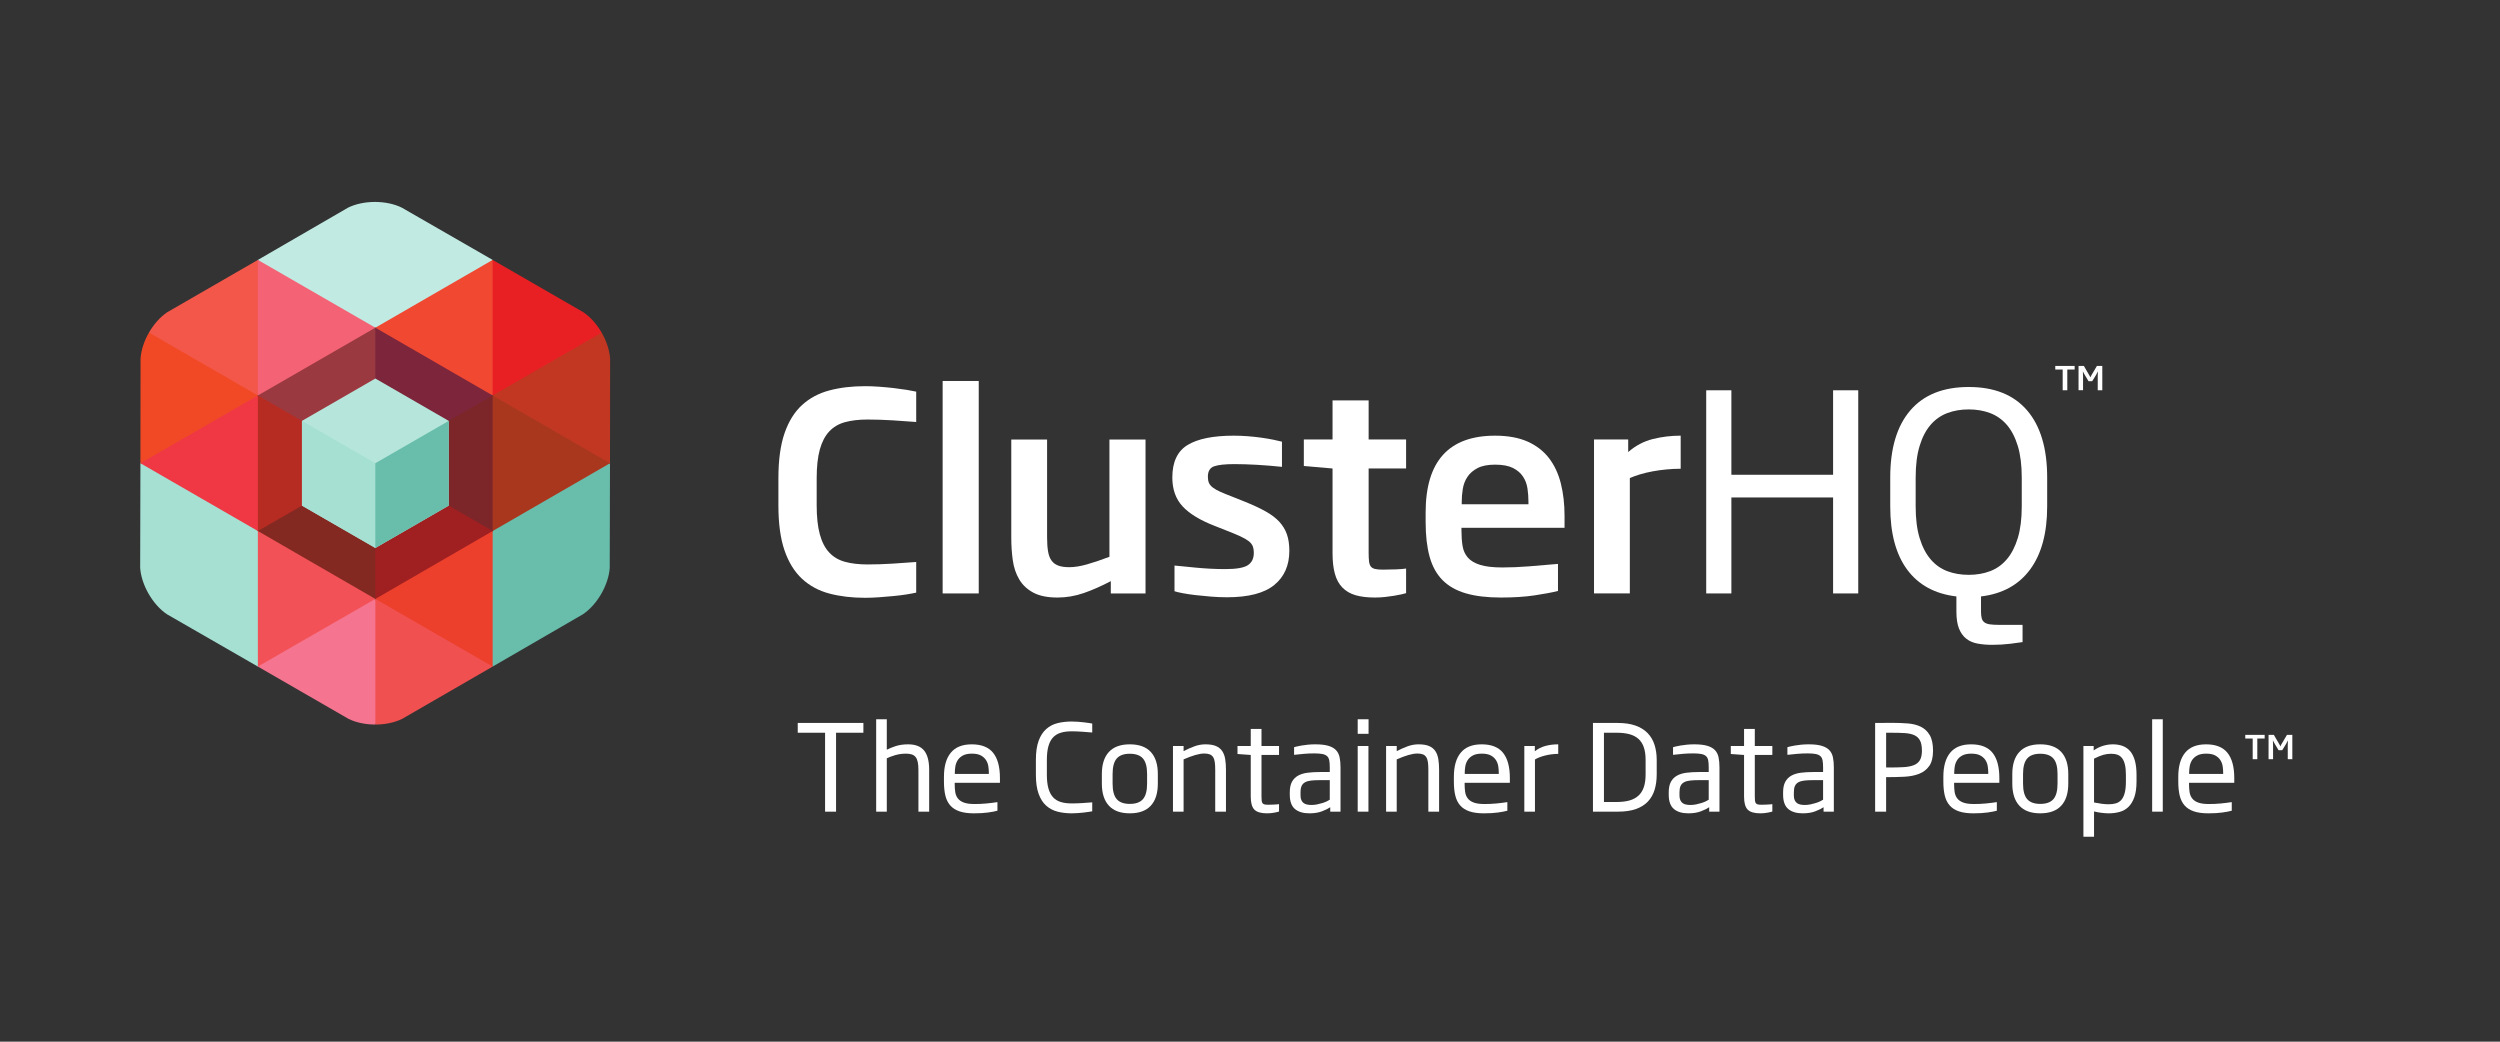 <?xml version="1.0" encoding="UTF-8" standalone="no"?>
<svg
   xmlns:dc="http://purl.org/dc/elements/1.1/"
   xmlns:cc="http://creativecommons.org/ns#"
   xmlns:rdf="http://www.w3.org/1999/02/22-rdf-syntax-ns#"
   xmlns:svg="http://www.w3.org/2000/svg"
   xmlns="http://www.w3.org/2000/svg"
   viewBox="0 0 453.543 188.976"
   height="188.976"
   width="453.543"
   xml:space="preserve"
   version="1.1"
   id="svg2"><rect x="0" y="0" width="453.543" height="188.976" fill="#333333" stroke="none"/><defs
     id="defs6"><clipPath
       id="clipPath16"
       clipPathUnits="userSpaceOnUse"><path
         id="path18"
         d="m 0,141.732 340.157,0 L 340.157,0 0,0 0,141.732 Z" /></clipPath></defs><g
     transform="matrix(1.333,0,0,-1.333,0,188.976)"
     id="g10"><g
       id="g12"><g
         clip-path="url(#clipPath16)"
         id="g14"><g
           transform="translate(123.409,60.873)"
           id="g20"><path
             id="path22"
             style="fill:#ffffff;fill-opacity:1;fill-rule:nonzero;stroke:none"
             d="m 0,0 c -0.534,-0.086 -1.123,-0.161 -1.768,-0.223 -0.645,-0.062 -1.309,-0.118 -1.991,-0.168 -0.682,-0.049 -1.321,-0.074 -1.916,-0.074 -1.786,0 -3.405,0.193 -4.856,0.577 -1.451,0.384 -2.692,1.054 -3.721,2.009 -1.03,0.955 -1.824,2.239 -2.382,3.852 -0.558,1.612 -0.837,3.659 -0.837,6.14 l 0,3.684 c 0,2.48 0.279,4.527 0.837,6.14 0.558,1.612 1.352,2.89 2.382,3.833 1.029,0.942 2.27,1.606 3.721,1.99 1.451,0.385 3.07,0.577 4.856,0.577 0.595,0 1.234,-0.025 1.916,-0.074 0.682,-0.05 1.346,-0.112 1.991,-0.186 0.645,-0.075 1.234,-0.156 1.768,-0.242 0.533,-0.087 0.961,-0.168 1.284,-0.242 l 0,-4.131 c -0.918,0.075 -1.979,0.149 -3.182,0.224 -1.204,0.074 -2.351,0.111 -3.442,0.111 -1.166,0 -2.183,-0.118 -3.052,-0.353 -0.868,-0.236 -1.587,-0.658 -2.158,-1.265 -0.571,-0.609 -0.999,-1.428 -1.283,-2.456 -0.286,-1.03 -0.429,-2.339 -0.429,-3.926 l 0,-3.684 c 0,-1.588 0.143,-2.903 0.429,-3.945 0.284,-1.042 0.712,-1.867 1.283,-2.475 0.571,-0.608 1.29,-1.029 2.158,-1.265 0.869,-0.236 1.886,-0.353 3.052,-0.353 1.091,0 2.238,0.037 3.442,0.112 1.203,0.074 2.264,0.148 3.182,0.223 l 0,-4.168 C 0.961,0.167 0.533,0.087 0,0" /></g><path
           id="path24"
           style="fill:#ffffff;fill-opacity:1;fill-rule:nonzero;stroke:none"
           d="m 128.291,89.917 4.912,0 0,-28.914 -4.912,0 0,28.914 z" /><g
           transform="translate(151.177,61.003)"
           id="g26"><path
             id="path28"
             style="fill:#ffffff;fill-opacity:1;fill-rule:nonzero;stroke:none"
             d="M 0,0 0,1.674 C -1.266,1.005 -2.488,0.465 -3.666,0.056 c -1.178,-0.41 -2.376,-0.614 -3.591,-0.614 -1.364,0 -2.462,0.223 -3.293,0.67 -0.831,0.446 -1.47,1.047 -1.916,1.805 -0.447,0.756 -0.739,1.624 -0.875,2.604 -0.137,0.98 -0.204,2.016 -0.204,3.107 l 0,13.322 4.874,0 0,-13.322 c 0,-0.744 0.044,-1.377 0.13,-1.898 0.087,-0.521 0.243,-0.936 0.466,-1.246 0.223,-0.311 0.527,-0.54 0.911,-0.689 0.385,-0.148 0.887,-0.223 1.508,-0.223 0.719,0 1.531,0.131 2.437,0.391 0.905,0.261 1.916,0.601 3.032,1.023 l 0,15.964 4.913,0 L 4.726,0 0,0 Z" /></g><g
           transform="translate(175.475,66.808)"
           id="g30"><path
             id="path32"
             style="fill:#ffffff;fill-opacity:1;fill-rule:nonzero;stroke:none"
             d="m 0,0 c 0,-1.985 -0.683,-3.535 -2.047,-4.651 -1.365,-1.117 -3.511,-1.675 -6.437,-1.675 -0.72,0 -1.458,0.031 -2.215,0.093 -0.757,0.062 -1.457,0.13 -2.102,0.205 -0.645,0.074 -1.222,0.161 -1.73,0.26 -0.509,0.099 -0.875,0.186 -1.098,0.261 l 0,3.497 c 0.273,-0.025 0.657,-0.062 1.153,-0.111 0.497,-0.05 1.061,-0.106 1.693,-0.168 0.633,-0.062 1.303,-0.111 2.01,-0.149 0.707,-0.037 1.396,-0.055 2.065,-0.055 1.513,0 2.537,0.18 3.07,0.539 0.534,0.36 0.8,0.912 0.8,1.656 0,0.372 -0.05,0.682 -0.148,0.93 -0.1,0.248 -0.286,0.478 -0.559,0.689 -0.273,0.21 -0.651,0.428 -1.135,0.651 -0.484,0.223 -1.11,0.484 -1.879,0.781 l -1.6,0.633 c -1.985,0.769 -3.442,1.656 -4.372,2.661 -0.931,1.005 -1.396,2.313 -1.396,3.926 0,2.108 0.694,3.584 2.084,4.428 1.389,0.843 3.485,1.265 6.289,1.265 0.595,0 1.221,-0.025 1.879,-0.074 0.657,-0.05 1.29,-0.118 1.898,-0.205 0.608,-0.087 1.153,-0.18 1.637,-0.279 0.484,-0.099 0.862,-0.186 1.135,-0.26 l 0,-3.424 c -1.191,0.124 -2.338,0.217 -3.442,0.279 -1.104,0.062 -2.115,0.093 -3.033,0.093 -1.265,0 -2.183,-0.099 -2.753,-0.297 -0.571,-0.199 -0.856,-0.67 -0.856,-1.415 0,-0.347 0.049,-0.632 0.149,-0.855 0.098,-0.224 0.278,-0.435 0.539,-0.633 0.26,-0.199 0.601,-0.391 1.024,-0.577 0.421,-0.186 0.954,-0.403 1.6,-0.651 l 1.674,-0.67 C -4.986,6.251 -4.038,5.811 -3.256,5.377 -2.475,4.943 -1.849,4.471 -1.377,3.963 -0.906,3.454 -0.558,2.884 -0.335,2.251 -0.112,1.619 0,0.868 0,0" /></g><g
           transform="translate(190.714,60.873)"
           id="g34"><path
             id="path36"
             style="fill:#ffffff;fill-opacity:1;fill-rule:nonzero;stroke:none"
             d="m 0,0 c -0.286,-0.062 -0.614,-0.124 -0.986,-0.186 -0.372,-0.062 -0.782,-0.117 -1.228,-0.168 -0.447,-0.049 -0.906,-0.074 -1.377,-0.074 -1.042,0 -1.923,0.106 -2.642,0.317 -0.72,0.211 -1.315,0.558 -1.786,1.042 -0.472,0.483 -0.813,1.11 -1.023,1.879 -0.212,0.768 -0.317,1.699 -0.317,2.791 l 0,11.535 -3.907,0.335 0,3.61 3.907,0 0,5.321 4.912,0 0,-5.321 5.098,0 0,-3.945 -5.098,0 0,-11.461 c 0,-0.497 0.019,-0.893 0.056,-1.191 0.037,-0.297 0.118,-0.527 0.242,-0.688 0.124,-0.162 0.316,-0.274 0.577,-0.335 0.26,-0.063 0.614,-0.093 1.06,-0.093 0.546,0 1.135,0.012 1.768,0.037 0.632,0.025 1.098,0.062 1.395,0.112 l 0,-3.35 C 0.502,0.118 0.285,0.062 0,0" /></g><g
           transform="translate(208.017,73.469)"
           id="g38"><path
             id="path40"
             style="fill:#ffffff;fill-opacity:1;fill-rule:nonzero;stroke:none"
             d="M 0,0 C 0,0.596 -0.043,1.197 -0.13,1.805 -0.218,2.413 -0.422,2.958 -0.744,3.442 -1.067,3.926 -1.526,4.317 -2.121,4.615 -2.717,4.912 -3.523,5.061 -4.54,5.061 -5.533,5.061 -6.326,4.906 -6.921,4.596 -7.517,4.286 -7.976,3.889 -8.298,3.405 -8.621,2.921 -8.832,2.382 -8.931,1.787 -9.03,1.191 -9.08,0.596 -9.08,0 l 0,-0.334 9.08,0 L 0,0 Z m -9.117,-3.535 0,-0.372 c 0,-0.769 0.05,-1.464 0.149,-2.084 0.099,-0.62 0.335,-1.148 0.707,-1.581 0.372,-0.435 0.93,-0.77 1.675,-1.005 0.744,-0.236 1.76,-0.354 3.051,-0.354 1.116,0 2.307,0.05 3.572,0.149 1.265,0.099 2.592,0.211 3.982,0.335 l 0,-3.684 c -0.794,-0.199 -1.849,-0.396 -3.163,-0.595 -1.315,-0.199 -2.854,-0.298 -4.614,-0.298 -1.886,0 -3.48,0.192 -4.782,0.577 -1.303,0.384 -2.357,0.986 -3.163,1.804 -0.807,0.819 -1.39,1.88 -1.749,3.182 -0.36,1.303 -0.54,2.871 -0.54,4.708 l 0,1.302 c 0,6.971 3.15,10.456 9.452,10.456 1.736,0 3.206,-0.266 4.41,-0.799 C 1.073,7.672 2.046,6.922 2.791,5.954 3.535,4.987 4.075,3.833 4.41,2.494 4.745,1.154 4.912,-0.31 4.912,-1.897 l 0,-1.638 -14.029,0 z" /></g><g
           transform="translate(226.801,77.879)"
           id="g42"><path
             id="path44"
             style="fill:#ffffff;fill-opacity:1;fill-rule:nonzero;stroke:none"
             d="m 0,0 c -0.646,-0.062 -1.271,-0.148 -1.879,-0.26 -0.608,-0.112 -1.179,-0.249 -1.712,-0.409 -0.534,-0.162 -0.999,-0.33 -1.395,-0.503 l 0,-15.704 -4.875,0 0,20.951 4.652,0 0,-1.712 c 0.991,0.868 2.102,1.457 3.33,1.768 1.228,0.309 2.499,0.465 3.814,0.465 l 0,-4.503 C 1.29,0.093 0.645,0.062 0,0" /></g><g
           transform="translate(249.478,61.003)"
           id="g46"><path
             id="path48"
             style="fill:#ffffff;fill-opacity:1;fill-rule:nonzero;stroke:none"
             d="m 0,0 0,13.062 -13.843,0 0,-13.062 -3.424,0 0,27.648 3.424,0 0,-11.498 13.843,0 0,11.498 3.423,0 L 3.423,0 0,0 Z" /></g><g
           transform="translate(275.154,76.781)"
           id="g50"><path
             id="path52"
             style="fill:#ffffff;fill-opacity:1;fill-rule:nonzero;stroke:none"
             d="m 0,0 c 0,1.687 -0.18,3.12 -0.54,4.298 -0.359,1.178 -0.856,2.134 -1.488,2.866 -0.633,0.731 -1.39,1.265 -2.27,1.6 -0.881,0.335 -1.855,0.502 -2.921,0.502 -1.067,0 -2.041,-0.167 -2.922,-0.502 -0.88,-0.335 -1.637,-0.869 -2.269,-1.6 C -13.043,6.432 -13.54,5.476 -13.899,4.298 -14.259,3.12 -14.438,1.687 -14.438,0 l 0,-3.944 c 0,-1.688 0.179,-3.12 0.539,-4.298 0.359,-1.179 0.856,-2.14 1.489,-2.884 0.632,-0.745 1.389,-1.284 2.269,-1.619 0.881,-0.335 1.855,-0.503 2.922,-0.503 1.066,0 2.04,0.168 2.921,0.503 0.88,0.335 1.637,0.874 2.27,1.619 0.632,0.744 1.129,1.705 1.488,2.884 0.36,1.178 0.54,2.61 0.54,4.298 L 0,0 Z m 3.46,-3.944 c 0,-3.623 -0.775,-6.482 -2.325,-8.578 -1.551,-2.097 -3.777,-3.317 -6.68,-3.665 l 0,-2.047 c 0,-0.372 0.031,-0.676 0.093,-0.912 0.062,-0.235 0.18,-0.421 0.354,-0.558 0.173,-0.136 0.421,-0.229 0.744,-0.279 0.322,-0.049 0.756,-0.074 1.303,-0.074 l 3.162,0 0,-2.344 c -0.273,-0.05 -0.818,-0.124 -1.637,-0.224 -0.818,-0.099 -1.65,-0.149 -2.493,-0.149 -0.72,0 -1.383,0.056 -1.991,0.168 -0.608,0.111 -1.123,0.335 -1.544,0.669 -0.422,0.335 -0.751,0.795 -0.987,1.377 -0.235,0.583 -0.353,1.359 -0.353,2.326 l 0,2.047 c -2.927,0.348 -5.16,1.563 -6.698,3.646 -1.538,2.084 -2.307,4.95 -2.307,8.597 l 0,3.944 c 0,3.969 0.912,7.015 2.735,9.136 1.823,2.121 4.471,3.181 7.945,3.181 3.473,0 6.121,-1.06 7.945,-3.181 C 2.549,7.015 3.46,3.969 3.46,0 l 0,-3.944 z" /></g><g
           transform="translate(35.095,106.394)"
           id="g54"><path
             id="path56"
             style="fill:#c1eae2;fill-opacity:1;fill-rule:nonzero;stroke:none"
             d="m 0,0 0.434,-0.508 14.888,-8.589 0.667,-0.127 0.585,0.027 L 31.53,-0.556 31.954,0 19.58,7.119 C 17.486,8.147 14.378,8.146 12.285,7.118 L 0,0 Z" /></g><g
           transform="translate(19.077,64.48)"
           id="g58"><path
             id="path60"
             style="fill:#a5e0d3;fill-opacity:1;fill-rule:nonzero;stroke:none"
             d="m 0,0 c 0.158,-2.323 1.709,-5.011 3.643,-6.31 l 12.375,-7.121 0.28,0.665 0,17.166 -0.28,0.617 -0.433,0.58 L 0.548,14.275 0.034,14.242 0,0 Z" /></g><g
           transform="translate(82.983,64.48)"
           id="g62"><path
             id="path64"
             style="fill:#68bdab;fill-opacity:1;fill-rule:nonzero;stroke:none"
             d="m 0,0 c -0.159,-2.323 -1.71,-5.011 -3.644,-6.31 l -12.29,-7.121 -0.299,0.622 0,17.084 0.299,0.742 0.469,0.55 14.857,8.583 0.643,0.092 L 0,0 Z" /></g><g
           transform="translate(67.049,106.394)"
           id="g66"><path
             id="path68"
             style="fill:#f14831;fill-opacity:1;fill-rule:nonzero;stroke:none"
             d="m 0,0 -15.965,-9.224 0.164,-0.742 14.794,-8.548 1.007,0.065 0.256,0.78 0,17.053 L 0,0 Z" /></g><g
           transform="translate(79.384,99.277)"
           id="g70"><path
             id="path72"
             style="fill:#e92023;fill-opacity:1;fill-rule:nonzero;stroke:none"
             d="m 0,0 -12.335,7.117 0,-18.449 0.858,0.14 13.759,7.939 0.214,0.479 C 1.845,-1.645 0.97,-0.65 0,0" /></g><g
           transform="translate(83.018,78.722)"
           id="g74"><path
             id="path76"
             style="fill:#c13722;fill-opacity:1;fill-rule:nonzero;stroke:none"
             d="m 0,0 0.017,14.242 c -0.079,1.161 -0.504,2.414 -1.154,3.54 L -15.969,9.224 -15.637,8.648 -0.699,0.019 0,0 Z" /></g><g
           transform="translate(67.049,87.945)"
           id="g78"><path
             id="path80"
             style="fill:#a9371e;fill-opacity:1;fill-rule:nonzero;stroke:none"
             d="M 0,0 15.969,-9.224 0,-18.448 l -0.507,0.799 0,16.792 L 0,0 Z" /></g><g
           transform="translate(35.095,69.497)"
           id="g82"><path
             id="path84"
             style="fill:#f25257;fill-opacity:1;fill-rule:nonzero;stroke:none"
             d="M 0,0 0.864,0.049 15.497,-8.41 15.989,-9.243 15.594,-9.776 0.614,-18.4 0,-18.448 0,0 Z" /></g><g
           transform="translate(47.439,43.928)"
           id="g86"><path
             id="path88"
             style="fill:#f57590;fill-opacity:1;fill-rule:nonzero;stroke:none"
             d="m 0,0 c 1.045,-0.512 2.345,-0.771 3.645,-0.771 l 0.169,0.433 0,16.212 L 3.645,16.327 -12.344,7.122 0,0 Z" /></g><g
           transform="translate(51.084,60.254)"
           id="g90"><path
             id="path92"
             style="fill:#f15051;fill-opacity:1;fill-rule:nonzero;stroke:none"
             d="m 0,0 0,-17.097 c 1.3,0 2.596,0.259 3.642,0.772 l 12.323,7.12 -0.317,0.434 L 0.519,-0.049 0,0 Z" /></g><g
           transform="translate(67.049,69.497)"
           id="g94"><path
             id="path96"
             style="fill:#ec402c;fill-opacity:1;fill-rule:nonzero;stroke:none"
             d="M 0,0 -0.507,0.341 -15.55,-8.368 -15.965,-9.243 0,-18.448 0,0 Z" /></g><g
           transform="translate(35.095,87.945)"
           id="g98"><path
             id="path100"
             style="fill:#f36375;fill-opacity:1;fill-rule:nonzero;stroke:none"
             d="M 0,0 0.594,-0.022 15.614,8.643 15.989,9.224 0,18.449 -0.336,18.064 -0.377,0.786 0,0 Z" /></g><g
           transform="translate(22.763,99.277)"
           id="g102"><path
             id="path104"
             style="fill:#f25749;fill-opacity:1;fill-rule:nonzero;stroke:none"
             d="m 0,0 12.332,7.117 0,-18.449 -0.845,-0.024 -13.51,7.802 -0.466,0.78 C -1.838,-1.645 -0.97,-0.65 0,0" /></g><g
           transform="translate(20.274,96.503)"
           id="g106"><path
             id="path108"
             style="fill:#f14926;fill-opacity:1;fill-rule:nonzero;stroke:none"
             d="m 0,0 c -0.65,-1.126 -1.067,-2.379 -1.146,-3.54 l -0.017,-14.242 1.014,0.075 14.584,8.416 0.386,0.733 L 0,0 Z" /></g><g
           transform="translate(35.095,87.945)"
           id="g110"><path
             id="path112"
             style="fill:#ef3844;fill-opacity:1;fill-rule:nonzero;stroke:none"
             d="M 0,0 -15.984,-9.224 0,-18.448 l 0.405,0.674 0,16.792 L 0,0 Z" /></g><g
           transform="translate(51.084,78.726)"
           id="g114"><path
             id="path116"
             style="fill:#9b3940;fill-opacity:1;fill-rule:nonzero;stroke:none"
             d="M 0,0 -0.583,0.018 -15.472,8.603 -15.989,9.219 0,18.444 0.219,17.643 0.219,0.518 0,0 Z" /></g><g
           transform="translate(35.095,87.945)"
           id="g118"><path
             id="path120"
             style="fill:#b62b22;fill-opacity:1;fill-rule:nonzero;stroke:none"
             d="M 0,0 15.989,-9.219 15.593,-9.795 0.718,-18.357 0,-18.448 0,0 Z" /></g><g
           transform="translate(51.084,78.726)"
           id="g122"><path
             id="path124"
             style="fill:#842921;fill-opacity:1;fill-rule:nonzero;stroke:none"
             d="m 0,0 0.323,-0.607 0,-17.249 L 0,-18.472 -15.989,-9.229 0,0 Z" /></g><g
           transform="translate(51.084,60.254)"
           id="g126"><path
             id="path128"
             style="fill:#a01f20;fill-opacity:1;fill-rule:nonzero;stroke:none"
             d="M 0,0 15.965,9.243 15.575,9.807 0.823,18.334 0,18.472 0,0 Z" /></g><g
           transform="translate(67.049,87.945)"
           id="g130"><path
             id="path132"
             style="fill:#7d2629;fill-opacity:1;fill-rule:nonzero;stroke:none"
             d="M 0,0 -1.142,-0.17 -15.666,-8.557 -15.965,-9.219 0,-18.448 0,0 Z" /></g><g
           transform="translate(51.084,78.726)"
           id="g134"><path
             id="path136"
             style="fill:#7c253b;fill-opacity:1;fill-rule:nonzero;stroke:none"
             d="M 0,0 15.965,9.219 0,18.444 0,0 Z" /></g><g
           transform="translate(51.084,90.252)"
           id="g138"><path
             id="path140"
             style="fill:#b6e6db;fill-opacity:1;fill-rule:nonzero;stroke:none"
             d="m 0,0 0,0 -9.99,-5.765 0,-11.531 9.99,-5.766 9.985,5.766 0,11.531 L 0,0 Z" /></g><g
           transform="translate(51.084,78.726)"
           id="g142"><path
             id="path144"
             style="fill:#a5e0d3;fill-opacity:1;fill-rule:nonzero;stroke:none"
             d="m 0,0 -9.99,5.761 0,-11.531 9.99,-5.767 0.437,0.836 0,10 L 0,0 Z" /></g><g
           transform="translate(51.084,78.726)"
           id="g146"><path
             id="path148"
             style="fill:#68bdab;fill-opacity:1;fill-rule:nonzero;stroke:none"
             d="M 0,0 9.985,5.761 9.985,-5.77 0,-11.537 0,0 Z" /></g><g
           transform="translate(285.495,88.658)"
           id="g150"><path
             id="path152"
             style="fill:#ffffff;fill-opacity:1;fill-rule:nonzero;stroke:none"
             d="m 0,0 0,1.898 c 0,0.224 0.008,0.443 0.025,0.656 l -0.008,0 C -0.028,2.47 -0.073,2.383 -0.118,2.293 -0.163,2.203 -0.207,2.119 -0.252,2.041 l -0.504,-0.814 -0.496,0 -0.487,0.814 C -1.784,2.108 -1.83,2.189 -1.878,2.285 -1.925,2.38 -1.972,2.47 -2.017,2.554 l -0.007,0 c 0.016,-0.213 0.025,-0.432 0.025,-0.656 l 0,-1.898 -0.613,0 0,3.31 0.721,0 0.681,-1.168 c 0.045,-0.067 0.081,-0.129 0.109,-0.185 0.029,-0.056 0.059,-0.123 0.093,-0.201 l 0.008,0 c 0.039,0.078 0.071,0.145 0.097,0.201 0.025,0.056 0.06,0.118 0.105,0.185 l 0.689,1.168 0.73,0 L 0.621,0 0,0 Z m -4.142,2.813 0,-2.813 -0.629,0 0,2.813 -1.008,0 0,0.497 2.637,0 0,-0.497 -1,0 z" /></g><g
           transform="translate(113.785,42.043)"
           id="g154"><path
             id="path156"
             style="fill:#ffffff;fill-opacity:1;fill-rule:nonzero;stroke:none"
             d="m 0,0 0,-10.739 -1.495,0 0,10.739 -3.72,0 0,1.332 8.935,0 L 3.72,0 0,0 Z" /></g><g
           transform="translate(124.995,31.303)"
           id="g158"><path
             id="path160"
             style="fill:#ffffff;fill-opacity:1;fill-rule:nonzero;stroke:none"
             d="M 0,0 0,5.653 C 0,6.087 -0.03,6.45 -0.089,6.742 -0.149,7.034 -0.246,7.265 -0.381,7.433 -0.517,7.601 -0.693,7.72 -0.91,7.79 -1.126,7.86 -1.386,7.896 -1.689,7.896 -2.209,7.896 -2.705,7.825 -3.176,7.685 -3.647,7.544 -4.023,7.402 -4.305,7.262 l 0,-7.262 -1.446,0 0,12.574 1.446,0 0,-4.142 c 0.282,0.151 0.674,0.311 1.178,0.479 0.503,0.168 1.08,0.252 1.73,0.252 0.985,0 1.709,-0.282 2.169,-0.845 0.46,-0.563 0.69,-1.435 0.69,-2.616 L 1.462,0 0,0 Z" /></g><g
           transform="translate(134.578,36.599)"
           id="g162"><path
             id="path164"
             style="fill:#ffffff;fill-opacity:1;fill-rule:nonzero;stroke:none"
             d="M 0,0 C 0,0.271 -0.021,0.559 -0.065,0.861 -0.108,1.165 -0.211,1.446 -0.374,1.706 -0.536,1.966 -0.769,2.18 -1.072,2.348 -1.375,2.516 -1.787,2.6 -2.307,2.6 -2.816,2.6 -3.225,2.516 -3.533,2.348 -3.842,2.18 -4.078,1.966 -4.24,1.706 -4.402,1.446 -4.508,1.165 -4.557,0.861 -4.605,0.559 -4.63,0.271 -4.63,0 l 0,-0.162 4.63,0 L 0,0 Z m -4.646,-1.364 0,-0.179 c 0,-0.39 0.024,-0.75 0.073,-1.08 0.049,-0.331 0.165,-0.618 0.349,-0.861 0.184,-0.245 0.455,-0.434 0.812,-0.569 0.358,-0.135 0.845,-0.203 1.463,-0.203 0.249,0 0.512,0.005 0.787,0.016 0.277,0.011 0.553,0.03 0.829,0.057 0.276,0.027 0.541,0.057 0.796,0.089 0.255,0.032 0.49,0.066 0.707,0.098 l 0,-1.17 c -0.315,-0.087 -0.737,-0.168 -1.267,-0.243 -0.531,-0.076 -1.17,-0.114 -1.917,-0.114 -0.791,0 -1.449,0.089 -1.974,0.268 -0.526,0.179 -0.945,0.446 -1.26,0.804 -0.314,0.357 -0.536,0.805 -0.666,1.341 -0.129,0.536 -0.194,1.167 -0.194,1.892 l 0,0.682 c 0,1.419 0.311,2.508 0.934,3.265 0.622,0.758 1.573,1.138 2.851,1.138 1.321,0 2.291,-0.385 2.908,-1.153 0.618,-0.77 0.926,-1.912 0.926,-3.429 l 0,-0.649 -6.157,0 z" /></g><g
           transform="translate(148.161,31.271)"
           id="g166"><path
             id="path168"
             style="fill:#ffffff;fill-opacity:1;fill-rule:nonzero;stroke:none"
             d="m 0,0 c -0.206,-0.033 -0.433,-0.062 -0.682,-0.09 -0.25,-0.026 -0.515,-0.051 -0.796,-0.073 -0.282,-0.022 -0.558,-0.032 -0.829,-0.032 -0.693,0 -1.335,0.076 -1.925,0.227 -0.59,0.152 -1.105,0.423 -1.543,0.813 -0.439,0.389 -0.783,0.926 -1.032,1.608 -0.249,0.683 -0.374,1.554 -0.374,2.615 l 0,1.998 c 0,1.062 0.125,1.931 0.374,2.609 0.249,0.677 0.593,1.21 1.032,1.599 0.438,0.391 0.953,0.659 1.543,0.805 0.59,0.147 1.232,0.219 1.925,0.219 0.271,0 0.547,-0.011 0.829,-0.032 0.281,-0.022 0.546,-0.046 0.796,-0.074 0.249,-0.027 0.476,-0.056 0.682,-0.088 0.206,-0.034 0.368,-0.06 0.488,-0.082 l 0,-1.218 c -0.38,0.032 -0.826,0.067 -1.341,0.105 -0.514,0.038 -0.999,0.057 -1.454,0.057 -0.574,0 -1.072,-0.065 -1.494,-0.195 -0.423,-0.13 -0.772,-0.344 -1.048,-0.642 C -5.125,9.831 -5.334,9.434 -5.475,8.936 -5.616,8.437 -5.686,7.814 -5.686,7.066 l 0,-1.998 c 0,-0.747 0.07,-1.37 0.211,-1.868 0.141,-0.498 0.35,-0.899 0.626,-1.202 0.276,-0.304 0.625,-0.519 1.048,-0.649 0.422,-0.131 0.92,-0.196 1.494,-0.196 0.455,0 0.94,0.017 1.454,0.049 0.515,0.032 0.961,0.065 1.341,0.098 l 0,-1.219 C 0.368,0.06 0.206,0.032 0,0" /></g><g
           transform="translate(156.116,36.421)"
           id="g170"><path
             id="path172"
             style="fill:#ffffff;fill-opacity:1;fill-rule:nonzero;stroke:none"
             d="m 0,0 c 0,0.976 -0.187,1.679 -0.561,2.112 -0.373,0.434 -0.972,0.651 -1.794,0.651 -0.813,0 -1.406,-0.217 -1.78,-0.651 C -4.508,1.679 -4.695,0.976 -4.695,0 l 0,-1.299 c 0,-0.975 0.187,-1.68 0.56,-2.112 0.374,-0.434 0.967,-0.651 1.78,-0.651 0.822,0 1.421,0.217 1.794,0.651 C -0.187,-2.979 0,-2.274 0,-1.299 L 0,0 Z m 1.462,-1.299 c 0,-1.311 -0.319,-2.313 -0.958,-3.006 -0.639,-0.693 -1.592,-1.04 -2.859,-1.04 -1.257,0 -2.205,0.347 -2.844,1.04 -0.639,0.693 -0.958,1.695 -0.958,3.006 l 0,1.299 c 0,1.311 0.319,2.313 0.958,3.006 0.639,0.693 1.587,1.04 2.844,1.04 1.267,0 2.22,-0.347 2.859,-1.04 C 1.143,2.313 1.462,1.311 1.462,0 l 0,-1.299 z" /></g><g
           transform="translate(165.388,31.303)"
           id="g174"><path
             id="path176"
             style="fill:#ffffff;fill-opacity:1;fill-rule:nonzero;stroke:none"
             d="M 0,0 0,5.702 C 0,6.104 -0.019,6.444 -0.057,6.726 -0.095,7.008 -0.17,7.237 -0.284,7.416 -0.398,7.595 -0.552,7.723 -0.747,7.798 -0.942,7.874 -1.191,7.912 -1.495,7.912 -1.841,7.912 -2.248,7.844 -2.713,7.709 -3.179,7.573 -3.709,7.376 -4.305,7.116 l 0,-7.116 -1.446,0 0,8.936 1.446,0 0,-0.699 c 0.52,0.271 1.021,0.492 1.503,0.666 0.482,0.173 0.972,0.26 1.47,0.26 0.596,0 1.075,-0.079 1.438,-0.235 C 0.469,8.771 0.75,8.543 0.951,8.245 1.151,7.947 1.286,7.584 1.357,7.156 1.427,6.729 1.462,6.244 1.462,5.702 L 1.462,0 0,0 Z" /></g><g
           transform="translate(173.423,31.166)"
           id="g178"><path
             id="path180"
             style="fill:#ffffff;fill-opacity:1;fill-rule:nonzero;stroke:none"
             d="m 0,0 c -0.314,-0.06 -0.645,-0.09 -0.991,-0.09 -0.813,0 -1.384,0.168 -1.714,0.504 C -3.036,0.749 -3.2,1.34 -3.2,2.185 l 0,5.669 -1.804,0.13 0,1.089 1.804,0 0,2.323 1.462,0 0,-2.323 2.387,0 0,-1.219 -2.387,0 0,-5.604 c 0,-0.25 0.008,-0.453 0.024,-0.609 0.016,-0.158 0.057,-0.277 0.122,-0.358 0.065,-0.081 0.156,-0.136 0.276,-0.163 0.119,-0.026 0.282,-0.04 0.487,-0.04 0.131,0 0.266,0.003 0.406,0.008 0.141,0.006 0.279,0.011 0.415,0.016 0.135,0.005 0.262,0.014 0.382,0.025 0.118,0.011 0.211,0.021 0.275,0.032 l 0,-1.007 C 0.53,0.11 0.313,0.06 0,0" /></g><g
           transform="translate(180.978,35.593)"
           id="g182"><path
             id="path184"
             style="fill:#ffffff;fill-opacity:1;fill-rule:nonzero;stroke:none"
             d="m 0,0 -1.332,0 c -0.477,0 -0.88,-0.02 -1.211,-0.057 -0.33,-0.038 -0.603,-0.117 -0.82,-0.235 C -3.58,-0.412 -3.736,-0.579 -3.834,-0.796 -3.932,-1.013 -3.98,-1.3 -3.98,-1.657 l 0,-0.439 c 0,-0.249 0.038,-0.458 0.114,-0.626 0.075,-0.168 0.178,-0.299 0.308,-0.397 0.13,-0.098 0.287,-0.165 0.471,-0.203 0.185,-0.038 0.385,-0.057 0.602,-0.057 0.259,0 0.519,0.026 0.779,0.081 0.26,0.054 0.501,0.116 0.723,0.187 0.222,0.07 0.417,0.146 0.585,0.227 0.168,0.081 0.3,0.155 0.398,0.22 L 0,0 Z m 0.064,-4.289 0,0.601 c -0.27,-0.184 -0.643,-0.369 -1.12,-0.552 -0.477,-0.185 -1.05,-0.277 -1.722,-0.277 -0.845,0 -1.5,0.199 -1.966,0.593 -0.466,0.396 -0.698,1.043 -0.698,1.942 l 0,0.325 c 0,0.585 0.097,1.058 0.292,1.422 0.195,0.362 0.471,0.643 0.829,0.844 0.357,0.201 0.788,0.333 1.291,0.398 0.504,0.065 1.069,0.097 1.698,0.097 l 1.332,0 0,0.651 c 0,0.39 -0.024,0.706 -0.073,0.95 -0.049,0.243 -0.149,0.433 -0.301,0.568 -0.151,0.136 -0.365,0.231 -0.642,0.285 -0.276,0.054 -0.635,0.081 -1.08,0.081 -0.498,0 -0.962,-0.019 -1.389,-0.057 C -3.913,3.544 -4.37,3.498 -4.857,3.444 l 0,1.04 c 0.064,0.022 0.186,0.054 0.365,0.097 0.179,0.044 0.395,0.087 0.649,0.13 0.255,0.044 0.542,0.082 0.862,0.114 0.319,0.032 0.652,0.049 0.999,0.049 0.748,0 1.345,-0.068 1.795,-0.203 C 0.263,4.535 0.609,4.338 0.853,4.078 1.097,3.817 1.259,3.493 1.34,3.103 1.422,2.713 1.462,2.264 1.462,1.755 l 0,-6.044 -1.398,0 z" /></g><path
           id="path186"
           style="fill:#ffffff;fill-opacity:1;fill-rule:nonzero;stroke:none"
           d="m 184.778,40.239 1.462,0 0,-8.936 -1.462,0 0,8.936 z m 0,3.639 1.479,0 0,-1.981 -1.479,0 0,1.981 z" /><g
           transform="translate(194.394,31.303)"
           id="g188"><path
             id="path190"
             style="fill:#ffffff;fill-opacity:1;fill-rule:nonzero;stroke:none"
             d="M 0,0 0,5.702 C 0,6.104 -0.019,6.444 -0.057,6.726 -0.095,7.008 -0.17,7.237 -0.284,7.416 -0.397,7.595 -0.552,7.723 -0.747,7.798 -0.942,7.874 -1.191,7.912 -1.494,7.912 -1.841,7.912 -2.247,7.844 -2.713,7.709 -3.179,7.573 -3.71,7.376 -4.305,7.116 l 0,-7.116 -1.446,0 0,8.936 1.446,0 0,-0.699 c 0.52,0.271 1.021,0.492 1.502,0.666 0.483,0.173 0.973,0.26 1.471,0.26 0.596,0 1.075,-0.079 1.437,-0.235 C 0.469,8.771 0.75,8.543 0.95,8.245 1.151,7.947 1.286,7.584 1.356,7.156 1.427,6.729 1.462,6.244 1.462,5.702 L 1.462,0 0,0 Z" /></g><g
           transform="translate(203.977,36.599)"
           id="g192"><path
             id="path194"
             style="fill:#ffffff;fill-opacity:1;fill-rule:nonzero;stroke:none"
             d="M 0,0 C 0,0.271 -0.021,0.559 -0.064,0.861 -0.108,1.165 -0.211,1.446 -0.373,1.706 -0.536,1.966 -0.769,2.18 -1.072,2.348 -1.375,2.516 -1.787,2.6 -2.307,2.6 -2.816,2.6 -3.225,2.516 -3.533,2.348 -3.842,2.18 -4.077,1.966 -4.24,1.706 -4.402,1.446 -4.508,1.165 -4.557,0.861 -4.605,0.559 -4.63,0.271 -4.63,0 l 0,-0.162 4.63,0 L 0,0 Z m -4.646,-1.364 0,-0.179 c 0,-0.39 0.024,-0.75 0.073,-1.08 0.049,-0.331 0.165,-0.618 0.349,-0.861 0.184,-0.245 0.455,-0.434 0.813,-0.569 0.357,-0.135 0.845,-0.203 1.462,-0.203 0.249,0 0.512,0.005 0.788,0.016 0.276,0.011 0.552,0.03 0.828,0.057 0.276,0.027 0.542,0.057 0.796,0.089 0.255,0.032 0.49,0.066 0.707,0.098 l 0,-1.17 c -0.315,-0.087 -0.736,-0.168 -1.268,-0.243 -0.53,-0.076 -1.169,-0.114 -1.917,-0.114 -0.79,0 -1.448,0.089 -1.973,0.268 -0.526,0.179 -0.946,0.446 -1.259,0.804 -0.315,0.357 -0.536,0.805 -0.666,1.341 -0.13,0.536 -0.195,1.167 -0.195,1.892 l 0,0.682 c 0,1.419 0.311,2.508 0.934,3.265 0.622,0.758 1.572,1.138 2.851,1.138 1.321,0 2.291,-0.385 2.908,-1.153 0.617,-0.77 0.926,-1.912 0.926,-3.429 l 0,-0.649 -6.157,0 z" /></g><g
           transform="translate(211.177,39.11)"
           id="g196"><path
             id="path198"
             style="fill:#ffffff;fill-opacity:1;fill-rule:nonzero;stroke:none"
             d="m 0,0 c -0.304,-0.038 -0.596,-0.093 -0.878,-0.163 -0.281,-0.07 -0.541,-0.151 -0.779,-0.243 -0.239,-0.093 -0.445,-0.193 -0.617,-0.301 l 0,-7.1 -1.447,0 0,8.936 1.43,0 0,-0.715 c 0.423,0.336 0.901,0.577 1.437,0.723 0.537,0.146 1.119,0.219 1.748,0.219 l 0,-1.299 C 0.601,0.057 0.303,0.037 0,0" /></g><g
           transform="translate(223.962,38.338)"
           id="g200"><path
             id="path202"
             style="fill:#ffffff;fill-opacity:1;fill-rule:nonzero;stroke:none"
             d="M 0,0 C 0,0.683 -0.082,1.26 -0.244,1.73 -0.406,2.202 -0.653,2.584 -0.983,2.876 -1.313,3.169 -1.723,3.38 -2.21,3.51 -2.697,3.64 -3.266,3.705 -3.916,3.705 l -1.754,0 0,-9.423 1.754,0 c 0.65,0 1.219,0.068 1.706,0.202 0.487,0.136 0.897,0.353 1.227,0.651 0.33,0.298 0.577,0.684 0.739,1.161 C -0.082,-3.228 0,-2.647 0,-1.965 L 0,0 Z m 1.511,-1.965 c 0,-0.769 -0.095,-1.466 -0.284,-2.088 -0.19,-0.623 -0.494,-1.156 -0.911,-1.6 -0.417,-0.445 -0.961,-0.785 -1.632,-1.024 -0.672,-0.238 -1.495,-0.357 -2.47,-0.357 l -3.379,0 0,12.071 3.379,0 c 0.942,0 1.747,-0.119 2.413,-0.357 C -0.707,4.441 -0.16,4.103 0.268,3.664 0.695,3.226 1.01,2.694 1.21,2.072 1.41,1.449 1.511,0.759 1.511,0 l 0,-1.965 z" /></g><g
           transform="translate(232.552,35.593)"
           id="g204"><path
             id="path206"
             style="fill:#ffffff;fill-opacity:1;fill-rule:nonzero;stroke:none"
             d="m 0,0 -1.332,0 c -0.477,0 -0.88,-0.02 -1.211,-0.057 -0.33,-0.038 -0.603,-0.117 -0.82,-0.235 C -3.58,-0.412 -3.736,-0.579 -3.834,-0.796 -3.932,-1.013 -3.98,-1.3 -3.98,-1.657 l 0,-0.439 c 0,-0.249 0.038,-0.458 0.114,-0.626 0.075,-0.168 0.178,-0.299 0.308,-0.397 0.13,-0.098 0.287,-0.165 0.471,-0.203 0.185,-0.038 0.385,-0.057 0.602,-0.057 0.259,0 0.519,0.026 0.779,0.081 0.26,0.054 0.501,0.116 0.723,0.187 0.222,0.07 0.417,0.146 0.585,0.227 0.168,0.081 0.3,0.155 0.398,0.22 L 0,0 Z m 0.064,-4.289 0,0.601 c -0.27,-0.184 -0.643,-0.369 -1.12,-0.552 -0.477,-0.185 -1.05,-0.277 -1.722,-0.277 -0.845,0 -1.5,0.199 -1.966,0.593 -0.466,0.396 -0.698,1.043 -0.698,1.942 l 0,0.325 c 0,0.585 0.097,1.058 0.292,1.422 0.195,0.362 0.471,0.643 0.829,0.844 0.357,0.201 0.788,0.333 1.291,0.398 0.504,0.065 1.069,0.097 1.698,0.097 l 1.332,0 0,0.651 c 0,0.39 -0.024,0.706 -0.073,0.95 -0.049,0.243 -0.149,0.433 -0.301,0.568 -0.151,0.136 -0.365,0.231 -0.642,0.285 -0.276,0.054 -0.635,0.081 -1.08,0.081 -0.498,0 -0.962,-0.019 -1.389,-0.057 C -3.913,3.544 -4.37,3.498 -4.857,3.444 l 0,1.04 c 0.064,0.022 0.186,0.054 0.365,0.097 0.179,0.044 0.395,0.087 0.649,0.13 0.255,0.044 0.542,0.082 0.862,0.114 0.319,0.032 0.652,0.049 0.999,0.049 0.748,0 1.345,-0.068 1.795,-0.203 C 0.263,4.535 0.609,4.338 0.853,4.078 1.097,3.817 1.259,3.493 1.34,3.103 1.422,2.713 1.462,2.264 1.462,1.755 l 0,-6.044 -1.398,0 z" /></g><g
           transform="translate(240.561,31.166)"
           id="g208"><path
             id="path210"
             style="fill:#ffffff;fill-opacity:1;fill-rule:nonzero;stroke:none"
             d="m 0,0 c -0.314,-0.06 -0.645,-0.09 -0.991,-0.09 -0.813,0 -1.384,0.168 -1.714,0.504 C -3.036,0.749 -3.2,1.34 -3.2,2.185 l 0,5.669 -1.804,0.13 0,1.089 1.804,0 0,2.323 1.462,0 0,-2.323 2.387,0 0,-1.219 -2.387,0 0,-5.604 c 0,-0.25 0.008,-0.453 0.024,-0.609 0.016,-0.158 0.057,-0.277 0.122,-0.358 0.065,-0.081 0.156,-0.136 0.276,-0.163 0.119,-0.026 0.282,-0.04 0.487,-0.04 0.131,0 0.266,0.003 0.406,0.008 0.141,0.006 0.279,0.011 0.415,0.016 0.135,0.005 0.262,0.014 0.382,0.025 0.118,0.011 0.211,0.021 0.275,0.032 l 0,-1.007 C 0.53,0.11 0.313,0.06 0,0" /></g><g
           transform="translate(248.117,35.593)"
           id="g212"><path
             id="path214"
             style="fill:#ffffff;fill-opacity:1;fill-rule:nonzero;stroke:none"
             d="m 0,0 -1.332,0 c -0.477,0 -0.88,-0.02 -1.211,-0.057 -0.33,-0.038 -0.603,-0.117 -0.82,-0.235 C -3.58,-0.412 -3.736,-0.579 -3.834,-0.796 -3.932,-1.013 -3.98,-1.3 -3.98,-1.657 l 0,-0.439 c 0,-0.249 0.038,-0.458 0.114,-0.626 0.075,-0.168 0.178,-0.299 0.308,-0.397 0.13,-0.098 0.287,-0.165 0.471,-0.203 0.185,-0.038 0.385,-0.057 0.602,-0.057 0.259,0 0.519,0.026 0.779,0.081 0.26,0.054 0.501,0.116 0.723,0.187 0.222,0.07 0.417,0.146 0.585,0.227 0.168,0.081 0.3,0.155 0.398,0.22 L 0,0 Z m 0.064,-4.289 0,0.601 c -0.27,-0.184 -0.643,-0.369 -1.12,-0.552 -0.477,-0.185 -1.05,-0.277 -1.722,-0.277 -0.845,0 -1.5,0.199 -1.966,0.593 -0.466,0.396 -0.698,1.043 -0.698,1.942 l 0,0.325 c 0,0.585 0.097,1.058 0.292,1.422 0.195,0.362 0.471,0.643 0.829,0.844 0.357,0.201 0.788,0.333 1.291,0.398 0.504,0.065 1.069,0.097 1.698,0.097 l 1.332,0 0,0.651 c 0,0.39 -0.024,0.706 -0.073,0.95 -0.049,0.243 -0.149,0.433 -0.301,0.568 -0.151,0.136 -0.365,0.231 -0.642,0.285 -0.276,0.054 -0.635,0.081 -1.08,0.081 -0.498,0 -0.962,-0.019 -1.389,-0.057 C -3.913,3.544 -4.37,3.498 -4.857,3.444 l 0,1.04 c 0.064,0.022 0.186,0.054 0.365,0.097 0.179,0.044 0.395,0.087 0.649,0.13 0.255,0.044 0.542,0.082 0.862,0.114 0.319,0.032 0.652,0.049 0.999,0.049 0.748,0 1.345,-0.068 1.795,-0.203 C 0.263,4.535 0.609,4.338 0.853,4.078 1.097,3.817 1.259,3.493 1.34,3.103 1.422,2.713 1.462,2.264 1.462,1.755 l 0,-6.044 -1.398,0 z" /></g><g
           transform="translate(261.568,39.605)"
           id="g216"><path
             id="path218"
             style="fill:#ffffff;fill-opacity:1;fill-rule:nonzero;stroke:none"
             d="m 0,0 c 0,0.596 -0.086,1.056 -0.26,1.381 -0.173,0.325 -0.43,0.566 -0.771,0.723 -0.341,0.157 -0.767,0.251 -1.276,0.285 -0.508,0.032 -1.099,0.049 -1.77,0.049 l -0.796,0 0,-4.729 0.487,0 c 0.726,0 1.362,0.017 1.908,0.049 0.547,0.033 1.005,0.122 1.374,0.268 0.368,0.147 0.644,0.373 0.829,0.683 C -0.092,-0.982 0,-0.553 0,0 M 1.512,0 C 1.512,-0.899 1.341,-1.592 1,-2.079 0.658,-2.566 0.198,-2.924 -0.381,-3.151 -0.961,-3.379 -1.638,-3.512 -2.412,-3.55 -3.187,-3.588 -4.007,-3.606 -4.873,-3.606 l 0,-4.696 -1.495,0 0,12.072 c 0.389,0 0.777,10e-4 1.162,0.007 0.384,0.006 0.766,0.008 1.144,0.008 0.759,0 1.476,-0.026 2.154,-0.081 C -1.231,3.65 -0.642,3.498 -0.138,3.249 0.366,3 0.767,2.621 1.064,2.112 1.362,1.603 1.512,0.899 1.512,0" /></g><g
           transform="translate(270.594,36.599)"
           id="g220"><path
             id="path222"
             style="fill:#ffffff;fill-opacity:1;fill-rule:nonzero;stroke:none"
             d="M 0,0 C 0,0.271 -0.021,0.559 -0.064,0.861 -0.108,1.165 -0.211,1.446 -0.373,1.706 -0.536,1.966 -0.769,2.18 -1.072,2.348 -1.375,2.516 -1.787,2.6 -2.307,2.6 -2.816,2.6 -3.225,2.516 -3.533,2.348 -3.842,2.18 -4.077,1.966 -4.24,1.706 -4.402,1.446 -4.508,1.165 -4.557,0.861 -4.605,0.559 -4.63,0.271 -4.63,0 l 0,-0.162 4.63,0 L 0,0 Z m -4.646,-1.364 0,-0.179 c 0,-0.39 0.024,-0.75 0.073,-1.08 0.049,-0.331 0.165,-0.618 0.349,-0.861 0.184,-0.245 0.455,-0.434 0.813,-0.569 0.357,-0.135 0.845,-0.203 1.462,-0.203 0.249,0 0.512,0.005 0.788,0.016 0.276,0.011 0.552,0.03 0.828,0.057 0.276,0.027 0.542,0.057 0.796,0.089 0.255,0.032 0.49,0.066 0.707,0.098 l 0,-1.17 c -0.315,-0.087 -0.736,-0.168 -1.268,-0.243 -0.53,-0.076 -1.169,-0.114 -1.917,-0.114 -0.79,0 -1.448,0.089 -1.973,0.268 -0.526,0.179 -0.946,0.446 -1.259,0.804 -0.315,0.357 -0.536,0.805 -0.666,1.341 -0.13,0.536 -0.195,1.167 -0.195,1.892 l 0,0.682 c 0,1.419 0.311,2.508 0.934,3.265 0.622,0.758 1.572,1.138 2.851,1.138 1.321,0 2.291,-0.385 2.908,-1.153 0.617,-0.77 0.926,-1.912 0.926,-3.429 l 0,-0.649 -6.157,0 z" /></g><g
           transform="translate(280.025,36.421)"
           id="g224"><path
             id="path226"
             style="fill:#ffffff;fill-opacity:1;fill-rule:nonzero;stroke:none"
             d="m 0,0 c 0,0.976 -0.187,1.679 -0.561,2.112 -0.373,0.434 -0.971,0.651 -1.794,0.651 -0.813,0 -1.406,-0.217 -1.78,-0.651 C -4.508,1.679 -4.695,0.976 -4.695,0 l 0,-1.299 c 0,-0.975 0.187,-1.68 0.56,-2.112 0.374,-0.434 0.967,-0.651 1.78,-0.651 0.823,0 1.421,0.217 1.794,0.651 C -0.187,-2.979 0,-2.274 0,-1.299 L 0,0 Z m 1.462,-1.299 c 0,-1.311 -0.319,-2.313 -0.958,-3.006 -0.64,-0.693 -1.592,-1.04 -2.859,-1.04 -1.257,0 -2.205,0.347 -2.843,1.04 -0.64,0.693 -0.959,1.695 -0.959,3.006 l 0,1.299 c 0,1.311 0.319,2.313 0.959,3.006 0.638,0.693 1.586,1.04 2.843,1.04 1.267,0 2.219,-0.347 2.859,-1.04 C 1.143,2.313 1.462,1.311 1.462,0 l 0,-1.299 z" /></g><g
           transform="translate(289.329,36.307)"
           id="g228"><path
             id="path230"
             style="fill:#ffffff;fill-opacity:1;fill-rule:nonzero;stroke:none"
             d="M 0,0 C 0,0.553 -0.043,1.013 -0.13,1.381 -0.216,1.749 -0.344,2.044 -0.512,2.267 -0.68,2.488 -0.888,2.646 -1.137,2.737 -1.386,2.829 -1.679,2.876 -2.014,2.876 -2.188,2.876 -2.358,2.864 -2.525,2.843 -2.694,2.821 -2.867,2.786 -3.046,2.737 -3.225,2.688 -3.419,2.621 -3.631,2.534 -3.842,2.447 -4.077,2.34 -4.337,2.209 l 0,-5.962 c 0.368,-0.076 0.717,-0.136 1.048,-0.179 0.33,-0.043 0.646,-0.065 0.95,-0.065 0.358,0 0.68,0.041 0.967,0.122 0.286,0.081 0.533,0.235 0.739,0.463 0.205,0.227 0.362,0.545 0.471,0.951 C -0.054,-2.056 0,-1.527 0,-0.877 L 0,0 Z m 1.446,-0.877 c 0,-0.867 -0.097,-1.579 -0.292,-2.137 -0.195,-0.557 -0.461,-1.002 -0.797,-1.332 -0.335,-0.331 -0.736,-0.56 -1.202,-0.69 -0.466,-0.13 -0.964,-0.195 -1.494,-0.195 -0.304,0 -0.641,0.024 -1.015,0.073 -0.375,0.049 -0.702,0.111 -0.983,0.186 l 0,-3.444 -1.446,0 0,12.348 1.397,0 0,-0.602 c 0.401,0.282 0.825,0.49 1.276,0.626 0.449,0.135 0.89,0.203 1.324,0.203 0.509,0 0.964,-0.076 1.364,-0.227 C -0.021,3.779 0.317,3.539 0.594,3.209 0.87,2.878 1.081,2.447 1.228,1.917 1.373,1.387 1.446,0.747 1.446,0 l 0,-0.877 z" /></g><path
           id="path232"
           style="fill:#ffffff;fill-opacity:1;fill-rule:nonzero;stroke:none"
           d="m 292.902,43.878 1.445,0 0,-12.574 -1.445,0 0,12.574 z" /><g
           transform="translate(302.566,36.599)"
           id="g234"><path
             id="path236"
             style="fill:#ffffff;fill-opacity:1;fill-rule:nonzero;stroke:none"
             d="M 0,0 C 0,0.271 -0.021,0.559 -0.064,0.861 -0.108,1.165 -0.211,1.446 -0.373,1.706 -0.536,1.966 -0.769,2.18 -1.072,2.348 -1.375,2.516 -1.787,2.6 -2.307,2.6 -2.816,2.6 -3.225,2.516 -3.533,2.348 -3.842,2.18 -4.077,1.966 -4.24,1.706 -4.402,1.446 -4.508,1.165 -4.557,0.861 -4.605,0.559 -4.63,0.271 -4.63,0 l 0,-0.162 4.63,0 L 0,0 Z m -4.646,-1.364 0,-0.179 c 0,-0.39 0.024,-0.75 0.073,-1.08 0.049,-0.331 0.165,-0.618 0.349,-0.861 0.184,-0.245 0.455,-0.434 0.813,-0.569 0.357,-0.135 0.845,-0.203 1.462,-0.203 0.249,0 0.512,0.005 0.788,0.016 0.276,0.011 0.552,0.03 0.828,0.057 0.276,0.027 0.542,0.057 0.796,0.089 0.255,0.032 0.49,0.066 0.707,0.098 l 0,-1.17 c -0.315,-0.087 -0.736,-0.168 -1.268,-0.243 -0.53,-0.076 -1.169,-0.114 -1.917,-0.114 -0.79,0 -1.448,0.089 -1.973,0.268 -0.526,0.179 -0.946,0.446 -1.259,0.804 -0.315,0.357 -0.536,0.805 -0.666,1.341 -0.13,0.536 -0.195,1.167 -0.195,1.892 l 0,0.682 c 0,1.419 0.311,2.508 0.934,3.265 0.622,0.758 1.572,1.138 2.851,1.138 1.321,0 2.291,-0.385 2.908,-1.153 0.617,-0.77 0.926,-1.912 0.926,-3.429 l 0,-0.649 -6.157,0 z" /></g><g
           transform="translate(311.357,38.439)"
           id="g238"><path
             id="path240"
             style="fill:#ffffff;fill-opacity:1;fill-rule:nonzero;stroke:none"
             d="m 0,0 0,1.899 c 0,0.224 0.009,0.443 0.025,0.656 l -0.007,0 C -0.027,2.471 -0.072,2.384 -0.117,2.294 -0.162,2.204 -0.207,2.12 -0.252,2.042 l -0.504,-0.815 -0.496,0 -0.487,0.815 C -1.784,2.109 -1.83,2.19 -1.878,2.286 -1.926,2.381 -1.972,2.471 -2.017,2.555 l -0.008,0 C -2.009,2.342 -2,2.123 -2,1.899 L -2,0 l -0.613,0 0,3.312 0.722,0 0.681,-1.169 c 0.045,-0.067 0.081,-0.129 0.109,-0.185 0.029,-0.056 0.059,-0.123 0.093,-0.202 l 0.008,0 c 0.039,0.079 0.071,0.146 0.097,0.202 0.025,0.056 0.06,0.118 0.105,0.185 l 0.69,1.169 0.73,0 L 0.622,0 0,0 Z m -4.144,2.815 0,-2.815 -0.629,0 0,2.815 -1.009,0 0,0.497 2.639,0 0,-0.497 -1.001,0 z" /></g></g></g></g></svg>
